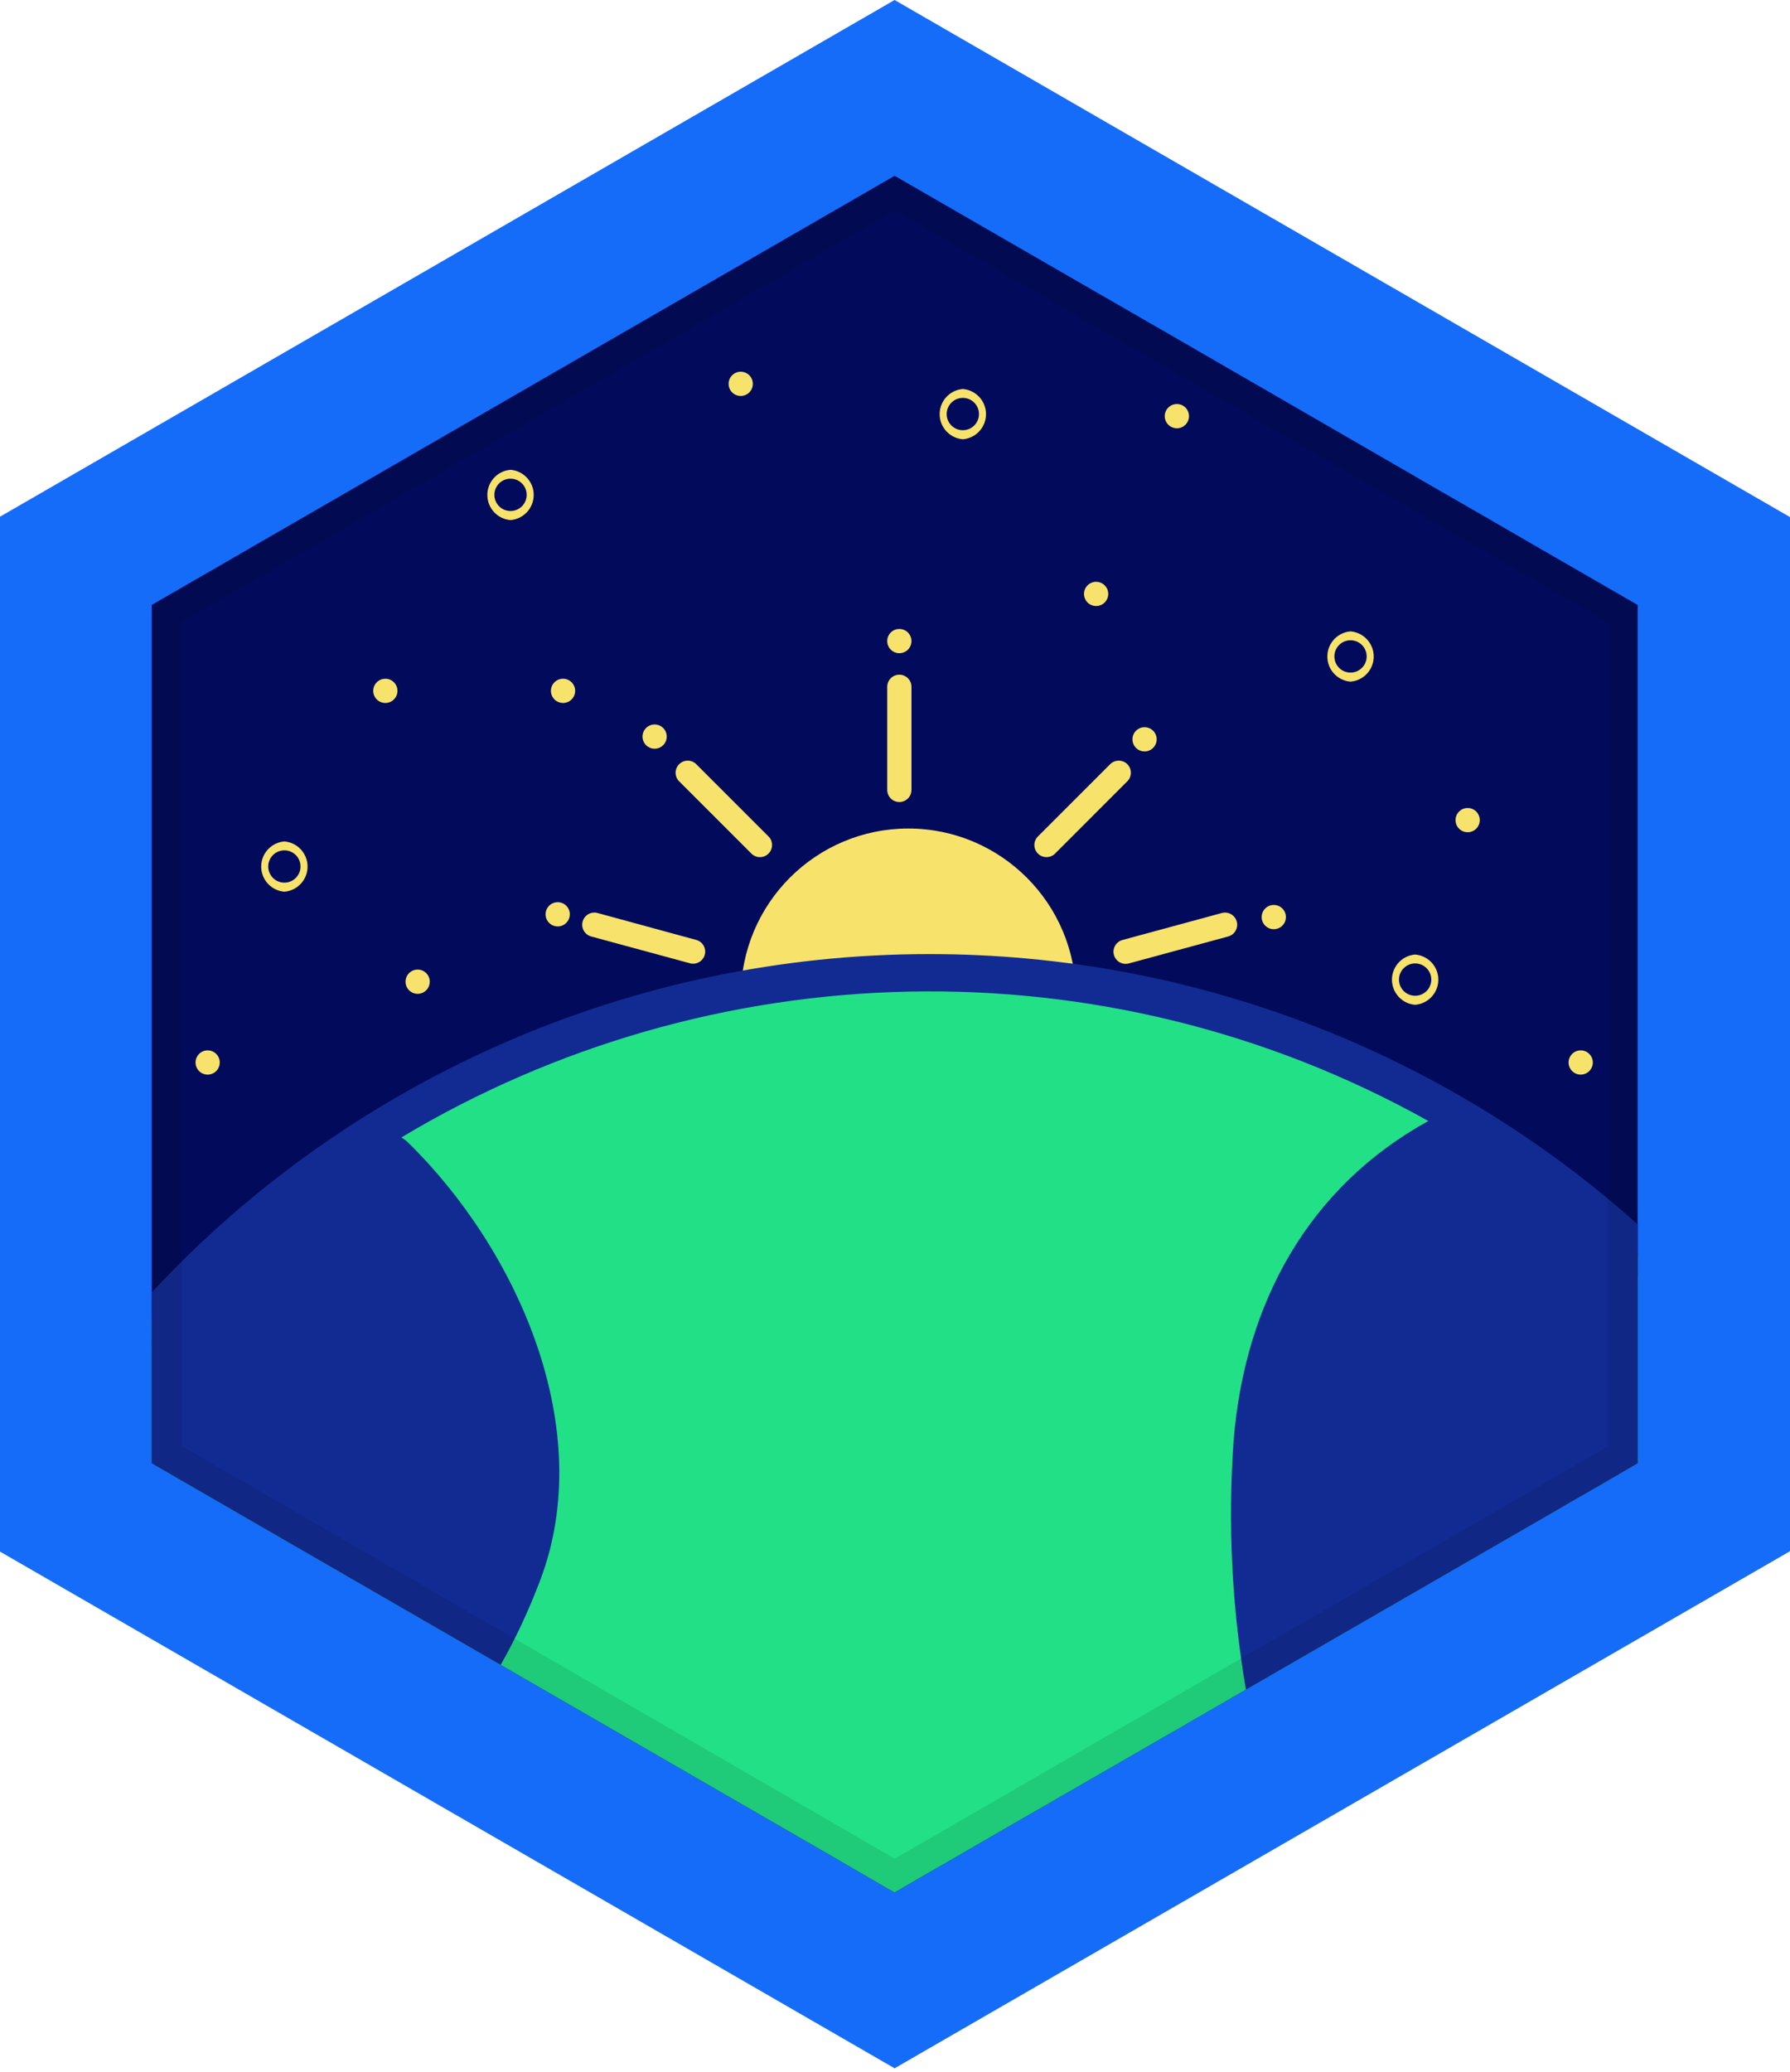<?xml version="1.0" encoding="utf-8"?>
<!-- Generator: Adobe Illustrator 16.0.0, SVG Export Plug-In . SVG Version: 6.00 Build 0)  -->
<!DOCTYPE svg PUBLIC "-//W3C//DTD SVG 1.1//EN" "http://www.w3.org/Graphics/SVG/1.1/DTD/svg11.dtd">
<svg version="1.1" xmlns="http://www.w3.org/2000/svg" xmlns:xlink="http://www.w3.org/1999/xlink" x="0px" y="0px"
	 width="110.979px" height="128.417px" viewBox="0 0 110.979 128.417" enable-background="new 0 0 110.979 128.417"
	 xml:space="preserve">
<g id="Layer_1">
</g>
<g id="Layer_4">
	<g id="Layer_1_1_">
		<polygon fill="#156CF9" points="110.979,96.146 55.464,128.195 -0.041,96.146 -0.041,32.049 55.464,0 110.979,32.049 		"/>
	</g>
	<g id="Layer_3_1_">
		<polygon fill="#020B5B" points="101.534,37.497 101.534,90.697 99.92,91.638 98.919,92.22 97.167,93.222 96.576,93.572 
			95.915,93.953 77.246,104.725 74.323,106.412 73.571,106.843 73.402,106.953 72.45,107.494 66.982,110.648 63.977,112.38 
			62.284,113.352 60.972,114.113 59.279,115.094 56.965,116.426 55.465,117.297 54.952,117.009 51.587,115.055 31.04,103.19 
			9.404,90.697 9.404,37.497 55.465,10.897 68.203,18.247 69.614,19.059 70.818,19.75 71.047,19.89 71.458,20.121 71.789,20.31 
			87.451,29.364 89.456,30.526 92.021,32 94.833,33.63 		"/>
		<path fill="#F7E36B" d="M87.737,60.727"/>
		<path fill="#F7E36B" d="M87.737,59.164c-0.858,0.069-1.501,0.823-1.431,1.683c0.061,0.764,0.668,1.371,1.431,1.432
			c0.861-0.069,1.502-0.821,1.434-1.682C89.109,59.833,88.502,59.227,87.737,59.164z M87.737,61.718
			c-0.552,0-1.001-0.448-1.001-1.001c0-0.553,0.449-1.002,1.001-1.002c0.555,0,1.003,0.449,1.003,1.002
			C88.74,61.271,88.292,61.718,87.737,61.718z"/>
		<path fill="#F7E36B" d="M83.732,40.696"/>
		<path fill="#F7E36B" d="M83.732,39.133c-0.861,0.07-1.501,0.824-1.433,1.684c0.061,0.763,0.669,1.372,1.433,1.432
			c0.859-0.068,1.502-0.822,1.433-1.682C85.102,39.803,84.496,39.196,83.732,39.133z M83.732,41.688
			c-0.554,0-1.001-0.449-1.001-1.001c0-0.554,0.447-1.002,1.001-1.002c0.553,0,1.001,0.448,1.001,1.002
			C84.733,41.24,84.285,41.688,83.732,41.688z"/>
		<path fill="#F7E36B" d="M31.652,30.682"/>
		<path fill="#F7E36B" d="M31.652,29.119c-0.86,0.069-1.501,0.822-1.432,1.683c0.061,0.765,0.667,1.372,1.432,1.433
			c0.86-0.069,1.501-0.822,1.433-1.683C33.023,29.788,32.417,29.18,31.652,29.119z M31.652,31.673c-0.553,0-1.001-0.449-1.001-1.002
			s0.448-1.002,1.001-1.002s1.002,0.449,1.002,1.002S32.206,31.673,31.652,31.673L31.652,31.673z"/>
		<path fill="#F7E36B" d="M17.632,53.716"/>
		<path fill="#F7E36B" d="M17.632,52.154c-0.86,0.068-1.502,0.822-1.433,1.683c0.062,0.764,0.668,1.371,1.433,1.432
			c0.86-0.069,1.501-0.822,1.432-1.682C19.002,52.822,18.396,52.215,17.632,52.154z M17.632,54.708
			c-0.554,0-1.002-0.449-1.002-1.002c0-0.552,0.448-1.001,1.002-1.001c0.552,0,1,0.449,1,1.001
			C18.632,54.259,18.184,54.708,17.632,54.708z"/>
		<path fill="#F7E36B" d="M59.696,25.673"/>
		<path fill="#F7E36B" d="M59.696,24.111c-0.861,0.069-1.502,0.822-1.433,1.682c0.061,0.765,0.668,1.372,1.433,1.433
			c0.859-0.069,1.5-0.822,1.431-1.682C61.066,24.78,60.458,24.173,59.696,24.111z M59.696,26.665c-0.554,0-1.003-0.447-1.003-1
			c0-0.554,0.449-1.003,1.003-1.003c0.553,0,1,0.449,1,1.003C60.696,26.217,60.249,26.665,59.696,26.665L59.696,26.665z"/>
		<path fill="#F7E36B" d="M98.003,65.855"/>
		<path fill="#F7E36B" d="M98.003,66.606c0.414,0,0.751-0.337,0.751-0.751s-0.337-0.752-0.751-0.752
			c-0.415,0-0.752,0.338-0.752,0.752S97.588,66.606,98.003,66.606z"/>
		<path fill="#F7E36B" d="M90.993,50.832"/>
		<path fill="#F7E36B" d="M90.993,51.583c0.415,0,0.752-0.336,0.752-0.751s-0.337-0.751-0.752-0.751s-0.751,0.336-0.751,0.751
			S90.578,51.583,90.993,51.583z"/>
		<path fill="#F7E36B" d="M67.958,36.811"/>
		<path fill="#F7E36B" d="M67.958,37.562c0.415,0,0.752-0.335,0.752-0.75c0-0.415-0.337-0.751-0.752-0.751
			c-0.414,0-0.75,0.336-0.75,0.751C67.208,37.227,67.543,37.562,67.958,37.562z"/>
		<path fill="#F7E36B" d="M34.908,42.82"/>
		<path fill="#F7E36B" d="M34.908,43.571c0.415,0,0.751-0.336,0.751-0.751c0-0.415-0.336-0.751-0.751-0.751
			c-0.415,0-0.751,0.336-0.751,0.751C34.157,43.235,34.493,43.571,34.908,43.571z"/>
		<path fill="#F7E36B" d="M23.891,42.82"/>
		<path fill="#F7E36B" d="M23.891,43.571c0.415,0,0.751-0.336,0.751-0.751c0-0.415-0.336-0.751-0.751-0.751
			c-0.415,0-0.751,0.336-0.751,0.751C23.139,43.235,23.476,43.571,23.891,43.571z"/>
		<path fill="#F7E36B" d="M25.894,60.847"/>
		<path fill="#F7E36B" d="M25.894,61.599c0.415,0,0.751-0.338,0.751-0.752c0-0.415-0.337-0.751-0.751-0.751
			c-0.415,0-0.751,0.336-0.751,0.751C25.143,61.261,25.479,61.599,25.894,61.599z"/>
		<path fill="#F7E36B" d="M12.875,65.855"/>
		<path fill="#F7E36B" d="M12.875,66.606c0.414,0,0.75-0.337,0.75-0.751s-0.336-0.752-0.75-0.752c-0.416,0-0.751,0.338-0.751,0.752
			S12.459,66.606,12.875,66.606z"/>
		<path fill="#F7E36B" d="M45.924,23.791"/>
		<path fill="#F7E36B" d="M45.924,24.542c0.416,0,0.751-0.336,0.751-0.751c0-0.416-0.336-0.751-0.751-0.751
			c-0.414,0-0.751,0.336-0.751,0.751C45.173,24.206,45.51,24.542,45.924,24.542z"/>
		<path fill="#F7E36B" d="M72.966,25.794"/>
		<path fill="#F7E36B" d="M72.966,26.545c0.414,0,0.751-0.337,0.751-0.751c0-0.415-0.337-0.751-0.751-0.751
			c-0.416,0-0.753,0.336-0.753,0.751C72.213,26.208,72.55,26.545,72.966,26.545z"/>
		<path fill="#F7E36B" d="M56.332,51.353c-5.737-0.006-10.392,4.64-10.397,10.375c-0.005,5.736,4.639,10.391,10.377,10.396
			c5.734,0.006,10.389-4.64,10.395-10.376c0-0.006,0-0.013,0-0.021C66.695,56.002,62.056,51.364,56.332,51.353z"/>
		<path fill="#F7E36B" d="M65.394,52.925l4.517-4.518c0.284-0.303,0.266-0.778-0.037-1.061c-0.289-0.269-0.736-0.269-1.024,0
			l-4.518,4.516c-0.282,0.305-0.265,0.78,0.038,1.063C64.658,53.194,65.106,53.194,65.394,52.925z"/>
		<path fill="#F7E36B" d="M55.008,42.57v6.39c0,0.416,0.336,0.75,0.751,0.75c0.416,0,0.751-0.335,0.751-0.75v-6.39
			c0-0.416-0.336-0.752-0.751-0.752C55.344,41.818,55.008,42.154,55.008,42.57z"/>
		<path fill="#F7E36B" d="M75.75,56.59l-6.16,1.673c-0.4,0.111-0.638,0.525-0.526,0.926c0.111,0.401,0.526,0.636,0.927,0.525
			l6.16-1.671c0.4-0.111,0.636-0.526,0.526-0.927C76.565,56.715,76.151,56.48,75.75,56.59z"/>
		<path fill="#F7E36B" d="M46.605,52.925c0.304,0.282,0.778,0.267,1.061-0.038c0.27-0.289,0.27-0.735,0-1.024l-4.517-4.516
			c-0.303-0.283-0.778-0.266-1.062,0.039c-0.269,0.287-0.269,0.735,0,1.022L46.605,52.925z"/>
		<path fill="#F7E36B" d="M43.22,58.273l-6.169-1.683c-0.401-0.11-0.816,0.125-0.927,0.526c-0.111,0.401,0.125,0.816,0.526,0.927
			l6.159,1.671c0.406,0.089,0.806-0.167,0.895-0.572C43.786,58.773,43.579,58.4,43.22,58.273z"/>
		<path fill="#F7E36B" d="M70.962,46.575c0.415,0,0.751-0.336,0.751-0.751c0-0.414-0.336-0.75-0.751-0.75
			c-0.414,0-0.751,0.336-0.751,0.75C70.211,46.239,70.548,46.575,70.962,46.575z"/>
		<path fill="#F7E36B" d="M78.973,56.09c-0.414,0-0.751,0.337-0.751,0.751c0,0.415,0.337,0.751,0.751,0.751
			c0.416,0,0.753-0.336,0.753-0.751C79.726,56.427,79.389,56.09,78.973,56.09z"/>
		<path fill="#F7E36B" d="M55.759,40.486c0.416,0,0.751-0.336,0.751-0.751s-0.336-0.751-0.751-0.751
			c-0.415,0-0.751,0.336-0.751,0.751S55.344,40.486,55.759,40.486z"/>
		<path fill="#F7E36B" d="M34.577,55.919c-0.415,0-0.751,0.336-0.751,0.751s0.336,0.751,0.751,0.751
			c0.415,0,0.751-0.336,0.751-0.751S34.992,55.919,34.577,55.919z"/>
		<path fill="#F7E36B" d="M40.586,46.406c0.415,0,0.751-0.337,0.751-0.751c0-0.416-0.336-0.751-0.751-0.751
			c-0.414,0-0.751,0.336-0.751,0.751C39.835,46.068,40.172,46.406,40.586,46.406z"/>
	</g>
	<g id="Layer_5">
		<path fill="#22E086" d="M101.534,77.904v12.793l-1.613,0.941l-1.001,0.582l-1.753,1.002l-0.591,0.35l-0.661,0.381l-18.669,10.772
			l-2.923,1.687l-0.752,0.432l-0.169,0.109l-0.952,0.541l-5.468,3.154l-3.005,1.732l-1.693,0.972l-1.312,0.761l-1.693,0.981
			l-2.313,1.332l-1.5,0.871l-0.513-0.288l-3.365-1.954L31.04,103.19L9.404,90.697v-8.898c2.126-2.394,4.426-4.633,6.88-6.696
			c16.917-14.566,41.453-18.458,62.283-10.42c0.166-0.012,0.332-0.012,0.499,0c2.545,0.486,4.993,1.391,7.247,2.674
			c0.909,0.488,1.701,1.174,2.315,2.003c0.029,0.013,0.059,0.024,0.086,0.035c0.527,0.218,0.957,0.422,1.188,0.544
			c2.64,1.529,5.13,3.474,7.653,5.142c1.258,0.857,2.547,1.73,3.775,2.668c0,0,0.002,0.003,0.003,0.003
			C101.4,77.802,101.468,77.851,101.534,77.904z"/>
		<polygon fill="#22E086" points="106.612,83.243 106.448,83.519 106.611,83.24 		"/>
		<path fill="#122B93" d="M33.479,97.981c-0.717,1.882-1.526,3.616-2.439,5.209L9.404,90.697v-7.792
			c1.23-1.197,2.482-2.376,3.777-3.589c0.087-0.382,0.294-0.728,0.591-0.982l5.79-5.281c0.462-0.451,1.09-0.692,1.737-0.671
			c0.084-1.309,1.214-2.3,2.522-2.217c0.379,0.024,0.744,0.139,1.066,0.333c0.136,0.08,0.265,0.175,0.384,0.286
			C32.148,77.511,37.046,88.626,33.479,97.981z"/>
		<path fill="#122B93" d="M101.534,77.945v12.752l-1.613,0.941l-1.001,0.582l-1.753,1.002l-0.591,0.35l-0.661,0.381l-18.669,10.772
			c-0.872-5.098-1.129-10.281-0.762-15.44c0.687-8.526,4.65-15.717,12.072-19.805h0.003c0.052-0.029,0.103-0.059,0.156-0.086
			c0.166-0.09,0.334-0.18,0.505-0.266c0.226,0.239,0.469,0.46,0.729,0.66c0.601,0.575,1.352,0.978,2.164,1.157
			c0.325,0.057,0.639,0.127,0.951,0.127h0.128l0.404,0.139c-0.035,0.274-0.134,0.535-0.289,0.765h0.127
			c2.128,0.948,5.275,3.216,7.897,5.771c0,0,0.002,0.003,0.003,0.003C101.4,77.815,101.468,77.879,101.534,77.945z"/>
	</g>
	<g id="Layer_2_1_">
		<path fill="#F7E36B" d="M41.708,38.103"/>
		<path fill="#122B93" d="M101.534,75.888v3.17c-1.944-1.86-4.007-3.596-6.177-5.195c-2.2-1.622-4.472-3.082-6.798-4.383h-0.003
			C68.382,58.212,44.03,59.024,24.887,70.498C19.18,73.917,13.936,78.285,9.404,83.56v-3.455
			c12.397-13.303,29.837-20.972,48.217-20.97C73.917,59.128,89.529,65.158,101.534,75.888z"/>
	</g>
	<g id="Layer_4_1_" opacity="0.1">
		<path d="M9.404,37.497v53.2l46.07,26.601l46.07-26.601v-53.2l-46.07-26.601L9.404,37.497z M99.682,38.578v51.078l-44.208,25.549
			L11.267,89.625V38.548L55.474,13.05L99.682,38.578z"/>
	</g>
</g>
<g id="Layer_3">
</g>
<g id="Layer_2">
</g>
</svg>

